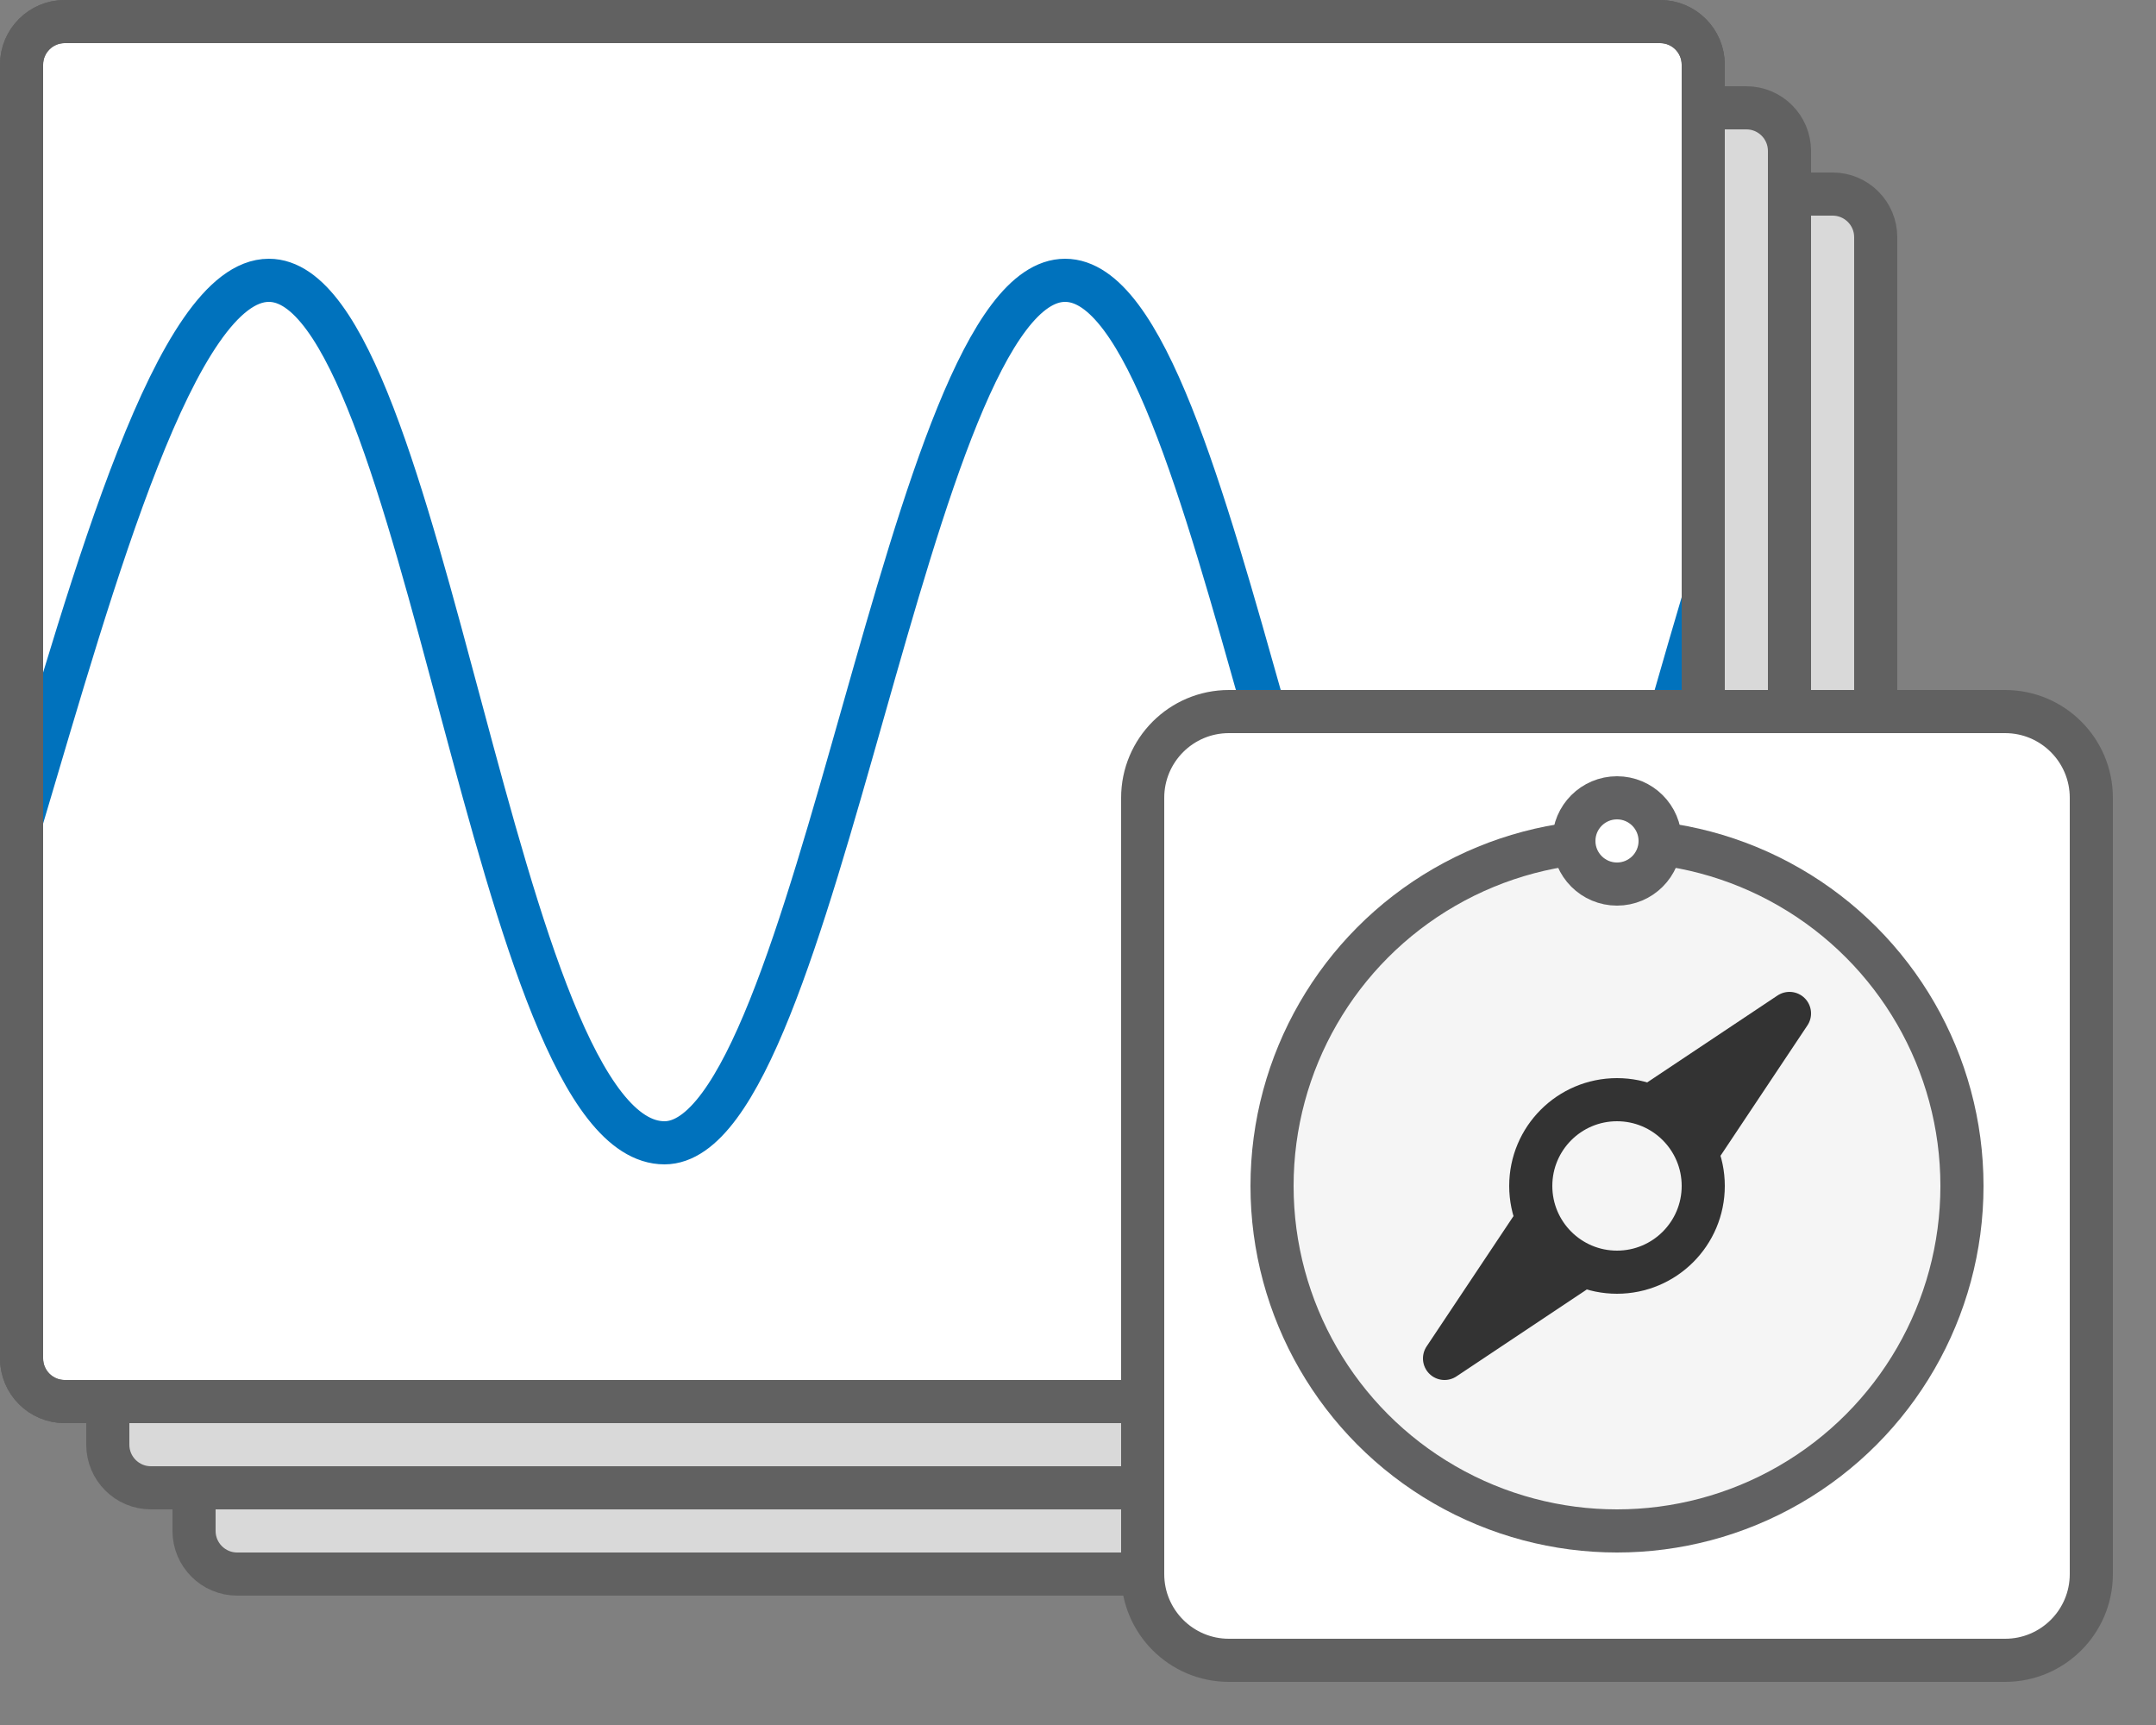<svg width="50" height="40" viewBox="0 0 50 40" fill="none" xmlns="http://www.w3.org/2000/svg">
<rect x="0" y="0" width="50" height="40" fill="#808080" stroke="none"/>
<path d="M42.5 4.5H5.5C4.948 4.5 4.5 4.948 4.5 5.5V35.5C4.5 36.052 4.948 36.5 5.5 36.5H42.5C43.052 36.5 43.5 36.052 43.5 35.5V5.5C43.5 4.948 43.052 4.5 42.5 4.5Z" fill="#D9D9D9" stroke="#616161"/>
<path d="M40.5 2.5H3.5C2.948 2.5 2.5 2.948 2.5 3.5V33.5C2.5 34.052 2.948 34.5 3.5 34.5H40.5C41.052 34.5 41.5 34.052 41.5 33.5V3.5C41.5 2.948 41.052 2.5 40.5 2.5Z" fill="#D9D9D9" stroke="#616161"/>
<path d="M38.5 0.5H1.5C0.948 0.5 0.5 0.948 0.5 1.5V31.5C0.5 32.052 0.948 32.5 1.5 32.5H38.5C39.052 32.5 39.5 32.052 39.5 31.5V1.5C39.5 0.948 39.052 0.5 38.5 0.5Z" fill="#FFFFFF" stroke="#616161"/>
<path d="M0.5 19.025C2.185 13.356 4.088 6.5 6.235 6.5C9.895 6.5 11.447 26.5 15.411 26.5C18.978 26.491 21.041 6.5 24.701 6.5C28.367 6.5 30.198 26.445 34.129 26.445C36.197 26.445 37.809 19.597 39.5 13.919" stroke="#0072BD"/>
<path d="M38.5 0.5H1.5C0.948 0.5 0.5 0.948 0.5 1.5V31.5C0.5 32.052 0.948 32.5 1.5 32.5H38.5C39.052 32.5 39.5 32.052 39.5 31.5V1.5C39.5 0.948 39.052 0.5 38.5 0.5Z" stroke="#616161"/>
<path d="M46.5 16.5H28.5C27.395 16.5 26.5 17.395 26.5 18.5V36.5C26.5 37.605 27.395 38.5 28.5 38.5H46.5C47.605 38.5 48.5 37.605 48.5 36.5V18.5C48.5 17.395 47.605 16.5 46.5 16.5Z" fill="white" stroke="#616161" stroke-linecap="round"/>
<path d="M44.5 27.5H45.5" stroke="#F5F5F5" stroke-linecap="round" stroke-linejoin="round"/>
<path d="M29.5 27.5H30.5" stroke="#F5F5F5" stroke-linecap="round" stroke-linejoin="round"/>
<path d="M32 22L32.5 22.5M43 22L42.5 22.5" stroke="#F5F5F5" stroke-linecap="round" stroke-linejoin="round"/>
<circle cx="37.5" cy="27.5" r="8" fill="#F5F5F5" stroke="#616162"/>
<circle cx="37.5" cy="27.5" r="2" stroke="#333333"/>
<circle cx="37.5" cy="19.5" r="1" fill="white" stroke="#616162"/>
<path d="M41.5 23.5L38.5 25.5L39.5 26.5L41.5 23.5Z" fill="#333333"/>
<path d="M35.5 28.5L33.5 31.5L36.5 29.5L35.5 28.5Z" fill="#333333"/>
<path d="M41.5 23.5L38.5 25.5L39.5 26.5L41.5 23.5Z" stroke="#333333" stroke-linecap="round" stroke-linejoin="round"/>
<path d="M35.5 28.5L33.5 31.5L36.5 29.5L35.5 28.5Z" stroke="#333333" stroke-linecap="round" stroke-linejoin="round"/>
</svg>

